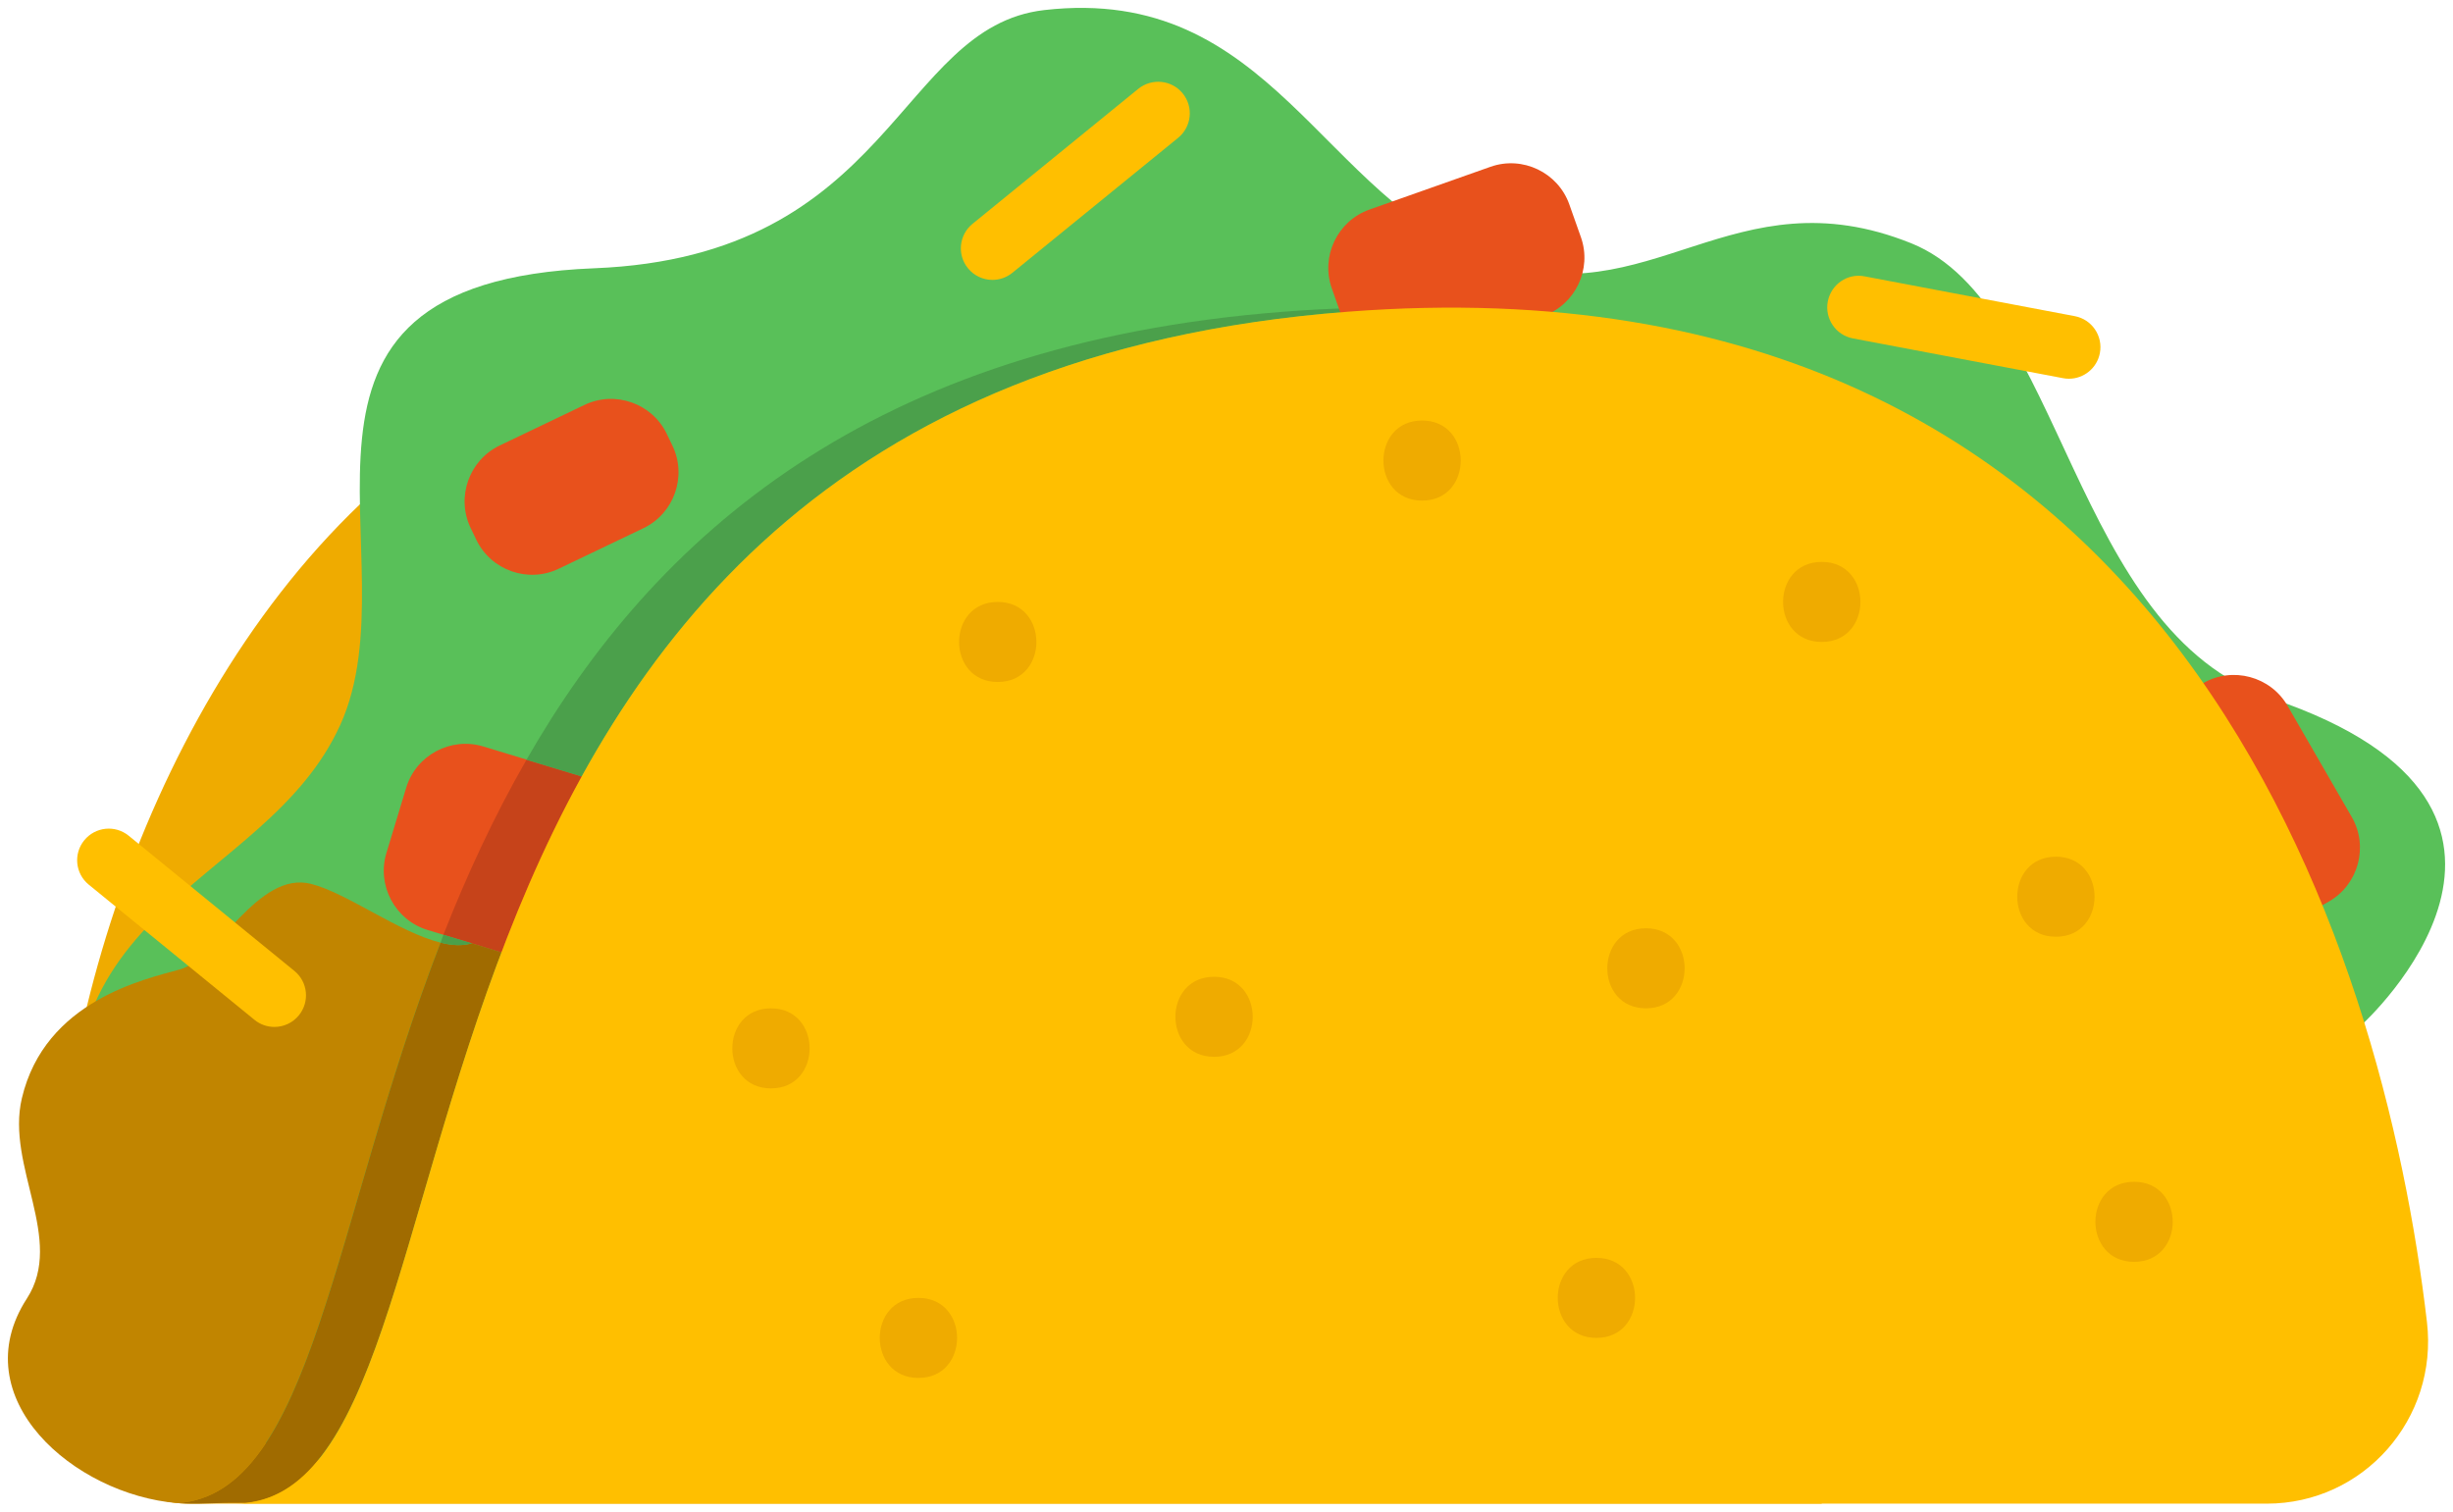 <svg xmlns="http://www.w3.org/2000/svg" xmlns:xlink="http://www.w3.org/1999/xlink" width="155.371" height="95.746" version="1.1" viewBox="0.319 0.036 155.371 95.746" xml:space="preserve"><g><title>Taco</title><desc>Created with Sketch.</desc><g id="Page-1" fill-rule="evenodd" stroke="none"><g id="Taco"><g><g><path id="Fill-27" fill="#EFAB00" stroke-width="1" d="M115.708,95.278 C115.708,95.278 98.572,21.922 51.374,20.778 C5.038,19.656 -5.96,95.278 12.208,95.278 L115.708,95.278 Z"/><path id="Fill-29" fill="#59C059" stroke-width="1" d="M149.932,64.924 C149.932,64.924 164.958,51.278 144.208,44.278 C131.476,39.984 131.04,19.33 121.374,15.444 C110.092,10.91 104.788,20.132 94.708,16.528 C84.036,12.712 80.886,-0.982 66.462,0.674 C57.162,1.742 56.874,16.278 37.956,17.028 C15.338,17.924 26.706,35.278 21.874,45.946 C17.04,56.612 1.266,57.256 5.792,76.778 C8.528,88.58 16.04,95.868 38.706,92.528 C55.632,90.034 149.932,64.924 149.932,64.924"/><path id="Fill-31" fill="#E8511C" stroke-width="1" d="M27.403,58.942 L38.415,62.28 C40.475,62.904 42.671,61.732 43.295,59.672 L44.549,55.538 C45.175,53.478 44.001,51.282 41.941,50.656 L30.929,47.318 C28.869,46.694 26.673,47.868 26.049,49.926 L24.795,54.062 C24.169,56.12 25.345,58.318 27.403,58.942"/><path id="Fill-33" fill="#C18500" stroke-width="1" d="M20.024,56.022 C22.304,56.602 25.564,59.082 28.224,59.742 C21.344,77.562 20.104,94.642 11.584,95.242 L11.544,95.242 C5.004,94.702 -2.056,88.582 2.024,82.282 C4.444,78.542 0.684,73.902 1.704,69.602 C3.164,63.402 9.504,62.062 11.704,61.442 C14.104,60.782 16.644,55.162 20.024,56.022"/><path id="Fill-35" fill="#C6431A" stroke-width="1" d="M37.164,49.221 C35.144,52.881 33.484,56.641 32.084,60.361 L30.204,59.781 L28.404,59.243 C29.864,55.521 31.584,51.781 33.664,48.163 L37.164,49.221 Z"/><path id="Fill-37" fill="#A06B00" stroke-width="1" d="M32.084,60.362 C25.464,77.802 24.124,94.362 15.904,95.222 C14.944,95.222 14.464,95.222 12.864,95.282 L12.464,95.282 C12.164,95.282 11.884,95.262 11.584,95.242 C20.104,94.642 21.344,77.562 28.224,59.742 C28.944,59.922 29.604,59.962 30.204,59.782 L32.084,60.362 Z"/><path id="Fill-39" fill="#E8511C" stroke-width="1" d="M35.705,36.061 L41.075,33.491 C43.015,32.563 43.843,30.213 42.915,28.273 L42.555,27.523 C41.627,25.583 39.279,24.755 37.337,25.685 L31.967,28.255 C30.027,29.185 29.199,31.531 30.127,33.473 L30.487,34.221 C31.415,36.163 33.765,36.991 35.705,36.061"/><path id="Fill-41" fill="#4BA04B" stroke-width="1" d="M90.204,19.562 C88.744,19.582 87.244,19.662 85.704,19.782 C58.864,21.842 45.164,34.702 37.164,49.222 L33.664,48.162 C41.744,34.062 55.424,21.802 81.604,19.782 C84.604,19.542 87.464,19.482 90.204,19.562"/><path id="Fill-43" fill="#E8511C" stroke-width="1" d="M136.526,49.754 L140.592,56.796 C141.668,58.66 144.074,59.304 145.938,58.228 L147.842,57.13 C149.708,56.052 150.352,53.648 149.276,51.784 L145.21,44.74 C144.134,42.878 141.728,42.232 139.864,43.308 L137.96,44.408 C136.094,45.484 135.45,47.89 136.526,49.754"/><path id="Fill-45" fill="#E8511C" stroke-width="1" d="M90.399,22.764 L98.067,20.054 C100.097,19.338 101.171,17.09 100.453,15.06 L99.719,12.986 C99.003,10.958 96.757,9.884 94.727,10.6 L87.059,13.31 C85.029,14.028 83.957,16.274 84.675,18.304 L85.407,20.378 C86.123,22.408 88.369,23.48 90.399,22.764"/><path id="Fill-47" fill="#FFBF00" stroke-width="1" d="M143.889,95.278 C150.041,95.278 154.755,89.896 154.041,83.782 C151.307,60.354 138.291,15.742 85.707,19.778 C19.653,24.848 33.207,95.278 15.207,95.278 L143.889,95.278 Z"/><path id="Fill-49" fill="#FFBF00" stroke-width="1" d="M63.18,17.765 C62.6,17.765 62.024,17.513 61.628,17.027 C60.93,16.171 61.06,14.911 61.916,14.215 L72.416,5.663 C73.274,4.969 74.534,5.095 75.23,5.951 C75.928,6.807 75.798,8.067 74.942,8.765 L64.442,17.315 C64.07,17.617 63.624,17.765 63.18,17.765"/><path id="Fill-51" fill="#FFBF00" stroke-width="1" d="M131.362,24.025 C131.238,24.025 131.114,24.015 130.988,23.989 L117.682,21.471 C116.596,21.267 115.884,20.219 116.088,19.135 C116.294,18.049 117.342,17.325 118.424,17.541 L131.732,20.061 C132.818,20.265 133.53,21.313 133.324,22.397 C133.144,23.357 132.304,24.025 131.362,24.025"/><path id="Fill-53" fill="#FFBF00" stroke-width="1" d="M17.699,65.082 C17.255,65.082 16.807,64.936 16.435,64.63 L5.941,56.07 C5.085,55.374 4.957,54.114 5.657,53.258 C6.355,52.404 7.613,52.272 8.471,52.972 L18.965,61.534 C19.821,62.23 19.949,63.49 19.249,64.346 C18.855,64.83 18.279,65.082 17.699,65.082"/><path id="Fill-55" fill="#EFAB00" stroke-width="1" d="M130.538,59.369 C127.276,59.369 127.27,54.299 130.538,54.299 C133.802,54.299 133.806,59.369 130.538,59.369"/><path id="Fill-57" fill="#EFAB00" stroke-width="1" d="M104.573,63.904 C101.311,63.904 101.305,58.834 104.573,58.834 C107.837,58.834 107.841,63.904 104.573,63.904"/><path id="Fill-59" fill="#EFAB00" stroke-width="1" d="M101.434,84.779 C98.172,84.779 98.166,79.709 101.434,79.709 C104.698,79.709 104.704,84.779 101.434,84.779"/><path id="Fill-61" fill="#EFAB00" stroke-width="1" d="M58.491,87.315 C55.229,87.315 55.223,82.245 58.491,82.245 C61.753,82.245 61.759,87.315 58.491,87.315"/><path id="Fill-63" fill="#EFAB00" stroke-width="1" d="M63.515,43.233 C60.253,43.233 60.247,38.163 63.515,38.163 C66.777,38.163 66.783,43.233 63.515,43.233"/><path id="Fill-65" fill="#EFAB00" stroke-width="1" d="M90.393,31.744 C87.131,31.744 87.125,26.672 90.393,26.672 C93.655,26.672 93.661,31.744 90.393,31.744"/><path id="Fill-67" fill="#EFAB00" stroke-width="1" d="M77.217,66.975 C73.955,66.975 73.949,61.905 77.217,61.905 C80.479,61.905 80.485,66.975 77.217,66.975"/><path id="Fill-69" fill="#EFAB00" stroke-width="1" d="M49.152,68.975 C45.89,68.975 45.884,63.905 49.152,63.905 C52.414,63.905 52.42,68.975 49.152,68.975"/><path id="Fill-71" fill="#EFAB00" stroke-width="1" d="M135.489,79.961 C132.227,79.961 132.221,74.891 135.489,74.891 C138.751,74.891 138.757,79.961 135.489,79.961"/><path id="Fill-73" fill="#EFAB00" stroke-width="1" d="M115.708,40.697 C112.444,40.697 112.438,35.627 115.708,35.627 C118.97,35.627 118.976,40.697 115.708,40.697"/><path id="Fill-81" fill="#4BA04B" stroke-width="1" d="M28.404,59.242 L30.204,59.782 C29.604,59.96 28.944,59.922 28.224,59.742 C28.284,59.582 28.344,59.422 28.404,59.242"/></g></g></g></g></g></svg>